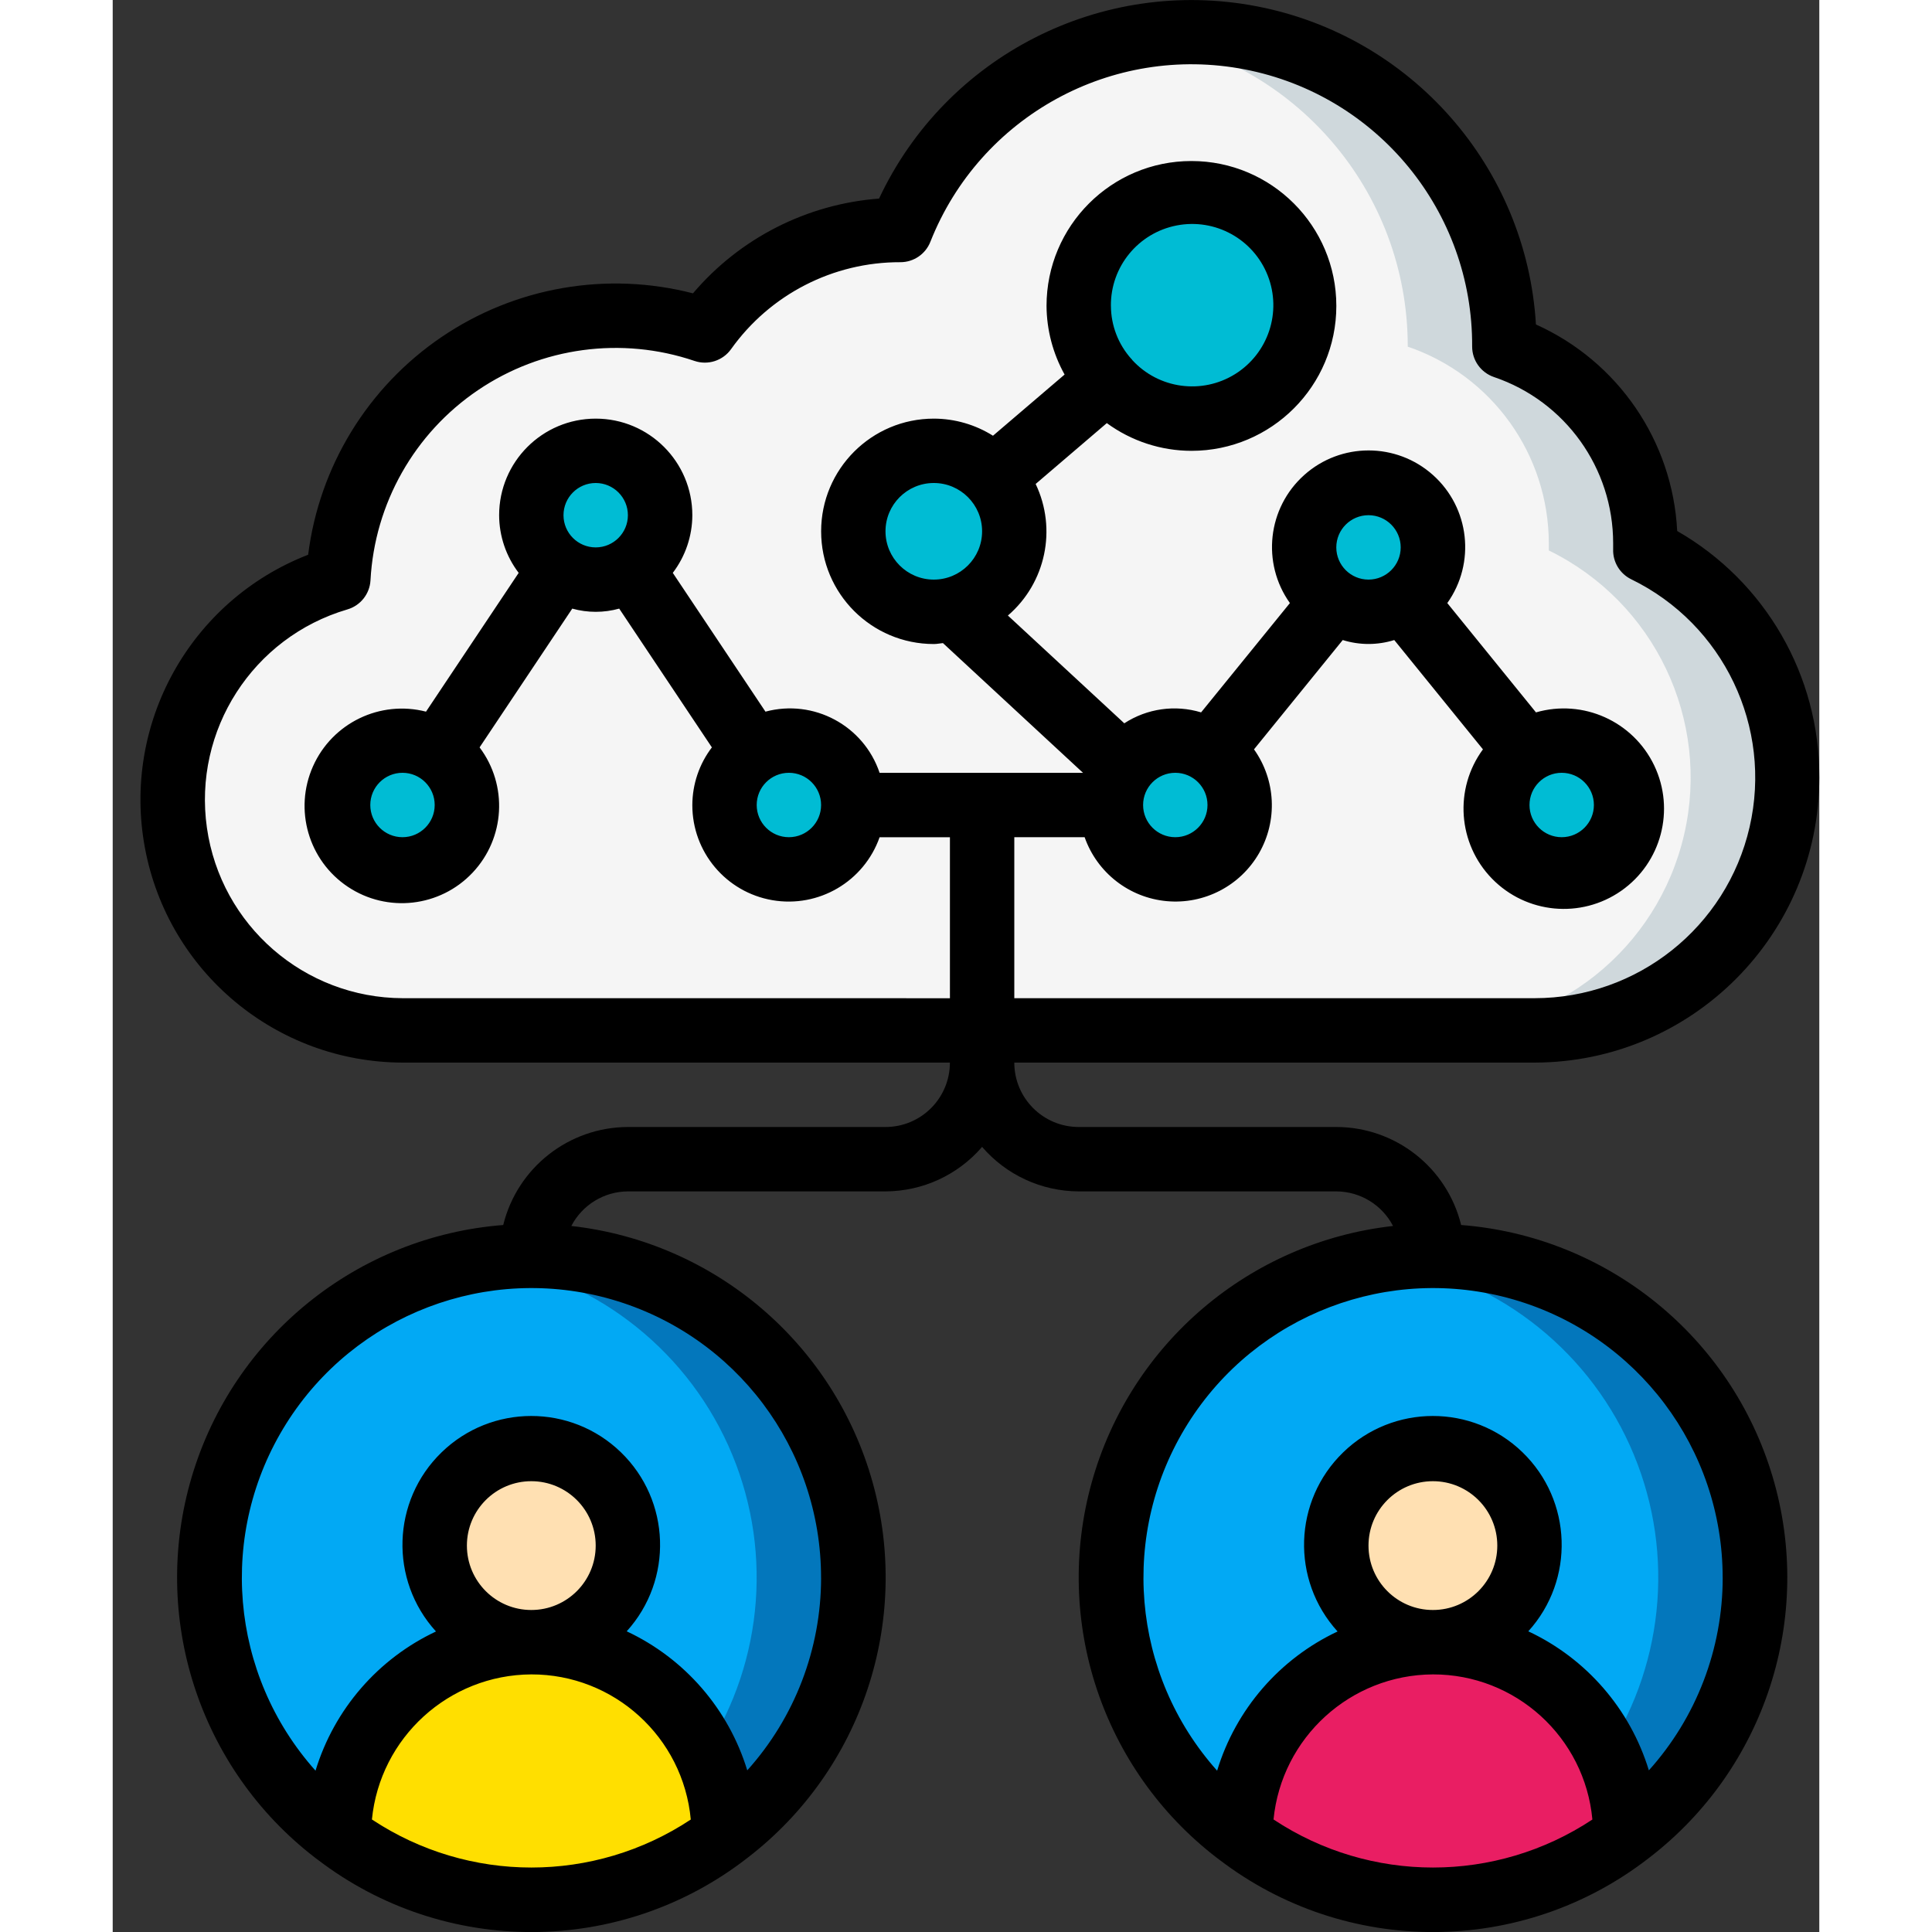 <svg height="512" viewBox="0 0 53 60" width="512" xmlns="http://www.w3.org/2000/svg"><rect x="0" y="0" width="53" height="60" fill="#333333" stroke="none"/><g id="Page-1" fill="none" fill-rule="evenodd"><g id="031---AI-Cloud"><g id="Icons_copy" transform="translate(1 1)"><path id="Path" d="m32.494 0c5.373.011 9.723 4.369 9.725 9.742v.024c2.617.891 4.378 3.348 4.381 6.112v.217c3.282 1.604 5.025 5.259 4.203 8.819s-3.989 6.082-7.642 6.086h-35.153c-3.559-.009-6.571-2.629-7.073-6.152-.502-3.523 1.659-6.88 5.073-7.882.146-2.694 1.544-5.165 3.779-6.677 2.235-1.512 5.049-1.89 7.604-1.023 1.384-1.947 3.62-3.109 6.009-3.121h.067c1.468-3.703 5.044-6.137 9.027-6.145z" fill="#f5f5f5"/><path id="Path" d="m46.594 16.1c0-.072 0-.145 0-.217-.003-2.764-1.762-5.22-4.378-6.112v-.024c.009-2.851-1.234-5.562-3.401-7.415-2.167-1.853-5.038-2.661-7.852-2.209 4.747.733 8.251 4.816 8.256 9.619v.024c2.617.891 4.378 3.348 4.381 6.112v.217c3.282 1.604 5.025 5.259 4.203 8.819s-3.989 6.082-7.642 6.086h3c3.648-.011 6.808-2.533 7.627-6.088s-.918-7.206-4.194-8.812z" fill="#cfd8dc"/><path id="Path" d="m18 55.99v.01c-3.556 2.667-8.444 2.667-12 0v-.01c.006-2.423 1.469-4.605 3.709-5.53 2.24-.925 4.816-.412 6.531 1.3 1.131 1.117 1.765 2.641 1.76 4.23z" fill="#ffdf00"/><path id="Path" d="m22 48c.004 3.146-1.479 6.108-4 7.99-.01-3.308-2.692-5.985-6-5.99 1.657 0 3-1.343 3-3s-1.343-3-3-3-3 1.343-3 3 1.343 3 3 3c-3.31-0-5.994 2.68-6 5.99-3.763-2.822-5.05-7.886-3.092-12.163 1.958-4.277 6.632-6.611 11.228-5.607 4.595 1.004 7.87 5.076 7.865 9.779z" fill="#02a9f4"/><path id="Path" d="m12 38c-.502.004-1.004.046-1.5.125 3.351.502 6.218 2.67 7.613 5.757 1.396 3.087 1.129 6.672-.708 9.518.392.807.595 1.693.595 2.59 3.444-2.581 4.849-7.076 3.487-11.159-1.362-4.082-5.184-6.835-9.487-6.831z" fill="#0377bc"/><circle id="Oval" cx="12" cy="47" fill="#ffe0b2" r="3"/><path id="Path" d="m46 55.99v.01c-3.556 2.667-8.444 2.667-12 0v-.01c.006-2.423 1.469-4.605 3.709-5.53 2.24-.925 4.816-.412 6.531 1.3 1.131 1.117 1.765 2.641 1.76 4.23z" fill="#e91e63"/><path id="Path" d="m50 48c.004 3.146-1.479 6.108-4 7.99-.01-3.308-2.692-5.985-6-5.99 1.657 0 3-1.343 3-3s-1.343-3-3-3-3 1.343-3 3 1.343 3 3 3c-3.31-0-5.994 2.68-6 5.99-3.763-2.822-5.05-7.886-3.092-12.163 1.958-4.277 6.632-6.611 11.228-5.607 4.595 1.004 7.87 5.076 7.865 9.779z" fill="#02a9f4"/><path id="Path" d="m40 38c-.502.004-1.004.046-1.5.125 3.351.502 6.218 2.67 7.613 5.757 1.396 3.087 1.129 6.672-.708 9.518.392.807.595 1.693.595 2.59 3.444-2.581 4.849-7.076 3.487-11.159-1.362-4.082-5.184-6.835-9.487-6.831z" fill="#0377bc"/><circle id="Oval" cx="40" cy="47" fill="#ffe0b2" r="3"/><g fill="#00bcd4"><circle id="Oval" cx="8" cy="24" r="2"/><circle id="Oval" cx="20" cy="24" r="2"/><circle id="Oval" cx="14" cy="15" r="2"/><circle id="Oval" cx="32.5" cy="8.5" r="3.5"/><circle id="Oval" cx="24.5" cy="15.5" r="2.5"/><circle id="Oval" cx="32" cy="24" r="2"/><circle id="Oval" cx="44" cy="24" r="2"/><circle id="Oval" cx="38" cy="16" r="2"/></g></g><g id="Icons" fill="#000" fill-rule="nonzero"><path id="Shape" d="m53 24.146c.014-3.16-1.672-6.083-4.413-7.655-.142-2.792-1.837-5.269-4.387-6.414-.294-4.892-3.868-8.961-8.68-9.883s-9.638 1.537-11.72 5.973c-2.242.17-4.323 1.229-5.779 2.943-2.678-.691-5.523-.196-7.81 1.358-2.287 1.554-3.796 4.016-4.141 6.76-3.659 1.421-5.788 5.245-5.069 9.104.719 3.859 4.082 6.659 8.007 6.668h16.992c0 1.105-.895 2-2 2h-8c-1.836.006-3.433 1.261-3.872 3.044-4.531.353-8.376 3.461-9.672 7.817s.227 9.06 3.829 11.832c.025.021.051.041.079.059 3.939 3.016 9.417 2.998 13.336-.044l.013-.01c3.552-2.729 5.091-7.343 3.888-11.658-1.203-4.315-4.906-7.468-9.358-7.966.341-.656 1.017-1.07 1.757-1.074h8c1.153-.004 2.248-.508 3-1.382.752.874 1.847 1.378 3 1.382h8c.741.003 1.42.416 1.762 1.074-4.451.498-8.153 3.648-9.357 7.962-1.204 4.313.331 8.926 3.88 11.657.025.021.051.041.079.059 3.939 3.016 9.417 2.998 13.336-.044l.013-.01c3.606-2.769 5.133-7.475 3.838-11.833s-5.141-7.469-9.674-7.821c-.439-1.785-2.039-3.041-3.877-3.044h-8c-1.105 0-2-.895-2-2h16.161c4.884-.009 8.838-3.97 8.839-8.854zm-44.95 32.363c.251-2.549 2.389-4.496 4.95-4.509 2.568-.005 4.717 1.95 4.953 4.507-3.001 1.988-6.899 1.988-9.9 0zm2.95-8.509c0-1.105.895-2 2-2s2 .895 2 2-.895 2-2 2-2-.895-2-2zm11 1c-.001 2.208-.817 4.338-2.293 5.98-.581-1.904-1.941-3.473-3.744-4.318 1.45-1.6 1.369-4.062-.183-5.563s-4.016-1.499-5.566.005c-1.55 1.503-1.627 3.966-.174 5.563-1.802.847-3.161 2.418-3.741 4.323-2.671-2.989-3.042-7.385-.909-10.779 2.133-3.394 6.255-4.967 10.107-3.856 3.852 1.111 6.504 4.637 6.502 8.645zm14.05 7.509c.251-2.549 2.389-4.496 4.95-4.509 2.568-.005 4.717 1.95 4.953 4.507-3.001 1.988-6.899 1.988-9.9 0zm2.95-8.509c0-1.105.895-2 2-2s2 .895 2 2-.895 2-2 2-2-.895-2-2zm11 1c-.001 2.208-.817 4.338-2.293 5.98-.581-1.904-1.941-3.473-3.744-4.318 1.45-1.6 1.369-4.062-.183-5.563s-4.016-1.499-5.566.005c-1.55 1.503-1.627 3.966-.174 5.563-1.802.847-3.161 2.418-3.741 4.323-2.671-2.989-3.042-7.385-.909-10.779 2.133-3.394 6.255-4.967 10.107-3.856 3.852 1.111 6.504 4.637 6.502 8.645zm-40.992-18c-3.06-.009-5.65-2.263-6.082-5.292-.432-3.029 1.424-5.917 4.36-6.781.408-.118.697-.482.72-.906.128-2.382 1.363-4.568 3.339-5.905 1.976-1.338 4.464-1.673 6.723-.907.418.142.88-.007 1.136-.366 1.211-1.7 3.172-2.707 5.259-2.7.41 0.0.779-.25.93-.632 1.542-3.902 5.643-6.152 9.762-5.356 4.119.796 7.087 4.413 7.064 8.608 0.0.429.273.809.679.947 2.213.75 3.702 2.828 3.7 5.165v.183c-.013.394.207.759.561.932 2.868 1.397 4.392 4.589 3.676 7.697-.716 3.109-3.483 5.311-6.674 5.313h-16.161v-5h2.184c.388 1.103 1.383 1.879 2.548 1.986 1.165.107 2.285-.474 2.868-1.487.583-1.014.522-2.274-.156-3.227l2.756-3.395c.521.163 1.079.163 1.6 0l2.754 3.395c-.901 1.228-.781 2.927.283 4.017 1.064 1.09 2.76 1.249 4.009.378s1.684-2.519 1.028-3.893c-.656-1.374-2.21-2.073-3.673-1.65l-2.754-3.395c.886-1.245.695-2.957-.444-3.976-1.139-1.019-2.862-1.019-4 0-1.139 1.019-1.33 2.731-.444 3.976l-2.758 3.395c-.806-.245-1.679-.121-2.385.339l-3.615-3.347c1.177-1.011 1.53-2.686.862-4.086l2.21-1.89c.763.558 1.683.86 2.628.861 2.485 0 4.5-2.015 4.5-4.5 0-2.485-2.015-4.5-4.5-4.5s-4.5 2.015-4.5 4.5c.005.746.198 1.479.561 2.131l-2.224 1.9c-.55-.346-1.187-.53-1.837-.531-1.933 0-3.5 1.567-3.5 3.5s1.567 3.5 3.5 3.5c.1 0 .188-.021.283-.029l4.35 4.029h-6.317c-.495-1.47-2.047-2.302-3.545-1.9l-2.878-4.31c.392-.515.605-1.143.607-1.79 0-1.657-1.343-3-3-3s-3 1.343-3 3c.002.647.215 1.275.607 1.79l-2.878 4.31c-1.427-.366-2.909.351-3.509 1.696-.6 1.345-.143 2.927 1.083 3.744 1.225.817 2.861.632 3.872-.439 1.011-1.071 1.103-2.714.218-3.891l2.878-4.31c.477.133.981.133 1.458 0l2.878 4.31c-.392.515-.605 1.143-.607 1.79-.003 1.459 1.047 2.708 2.486 2.955s2.845-.579 3.33-1.955h2.184v5zm24.992-6c0 .552-.448 1-1 1s-1-.448-1-1 .448-1 1-1 1 .448 1 1zm5-7c-.552 0-1-.448-1-1s.448-1 1-1 1 .448 1 1-.448 1-1 1zm6 6c.552 0 1 .448 1 1s-.448 1-1 1-1-.448-1-1 .448-1 1-1zm-18-7.5c0 .828-.672 1.5-1.5 1.5s-1.5-.672-1.5-1.5.672-1.5 1.5-1.5 1.5.672 1.5 1.5zm4-7c-.011-1.216.848-2.266 2.042-2.498 1.194-.232 2.383.421 2.828 1.553.445 1.132.019 2.42-1.013 3.063s-2.376.459-3.196-.439c-.003-.007-.006-.013-.01-.019 0-.005-.01-.006-.014-.011-.407-.453-.634-1.04-.636-1.649zm-10 14.5c.552 0 1 .448 1 1s-.448 1-1 1-1-.448-1-1 .448-1 1-1zm-7-8c0-.552.448-1 1-1s1 .448 1 1-.448 1-1 1-1-.448-1-1zm-4 9c0 .552-.448 1-1 1s-1-.448-1-1 .448-1 1-1 1 .448 1 1z"/></g></g></g></svg>